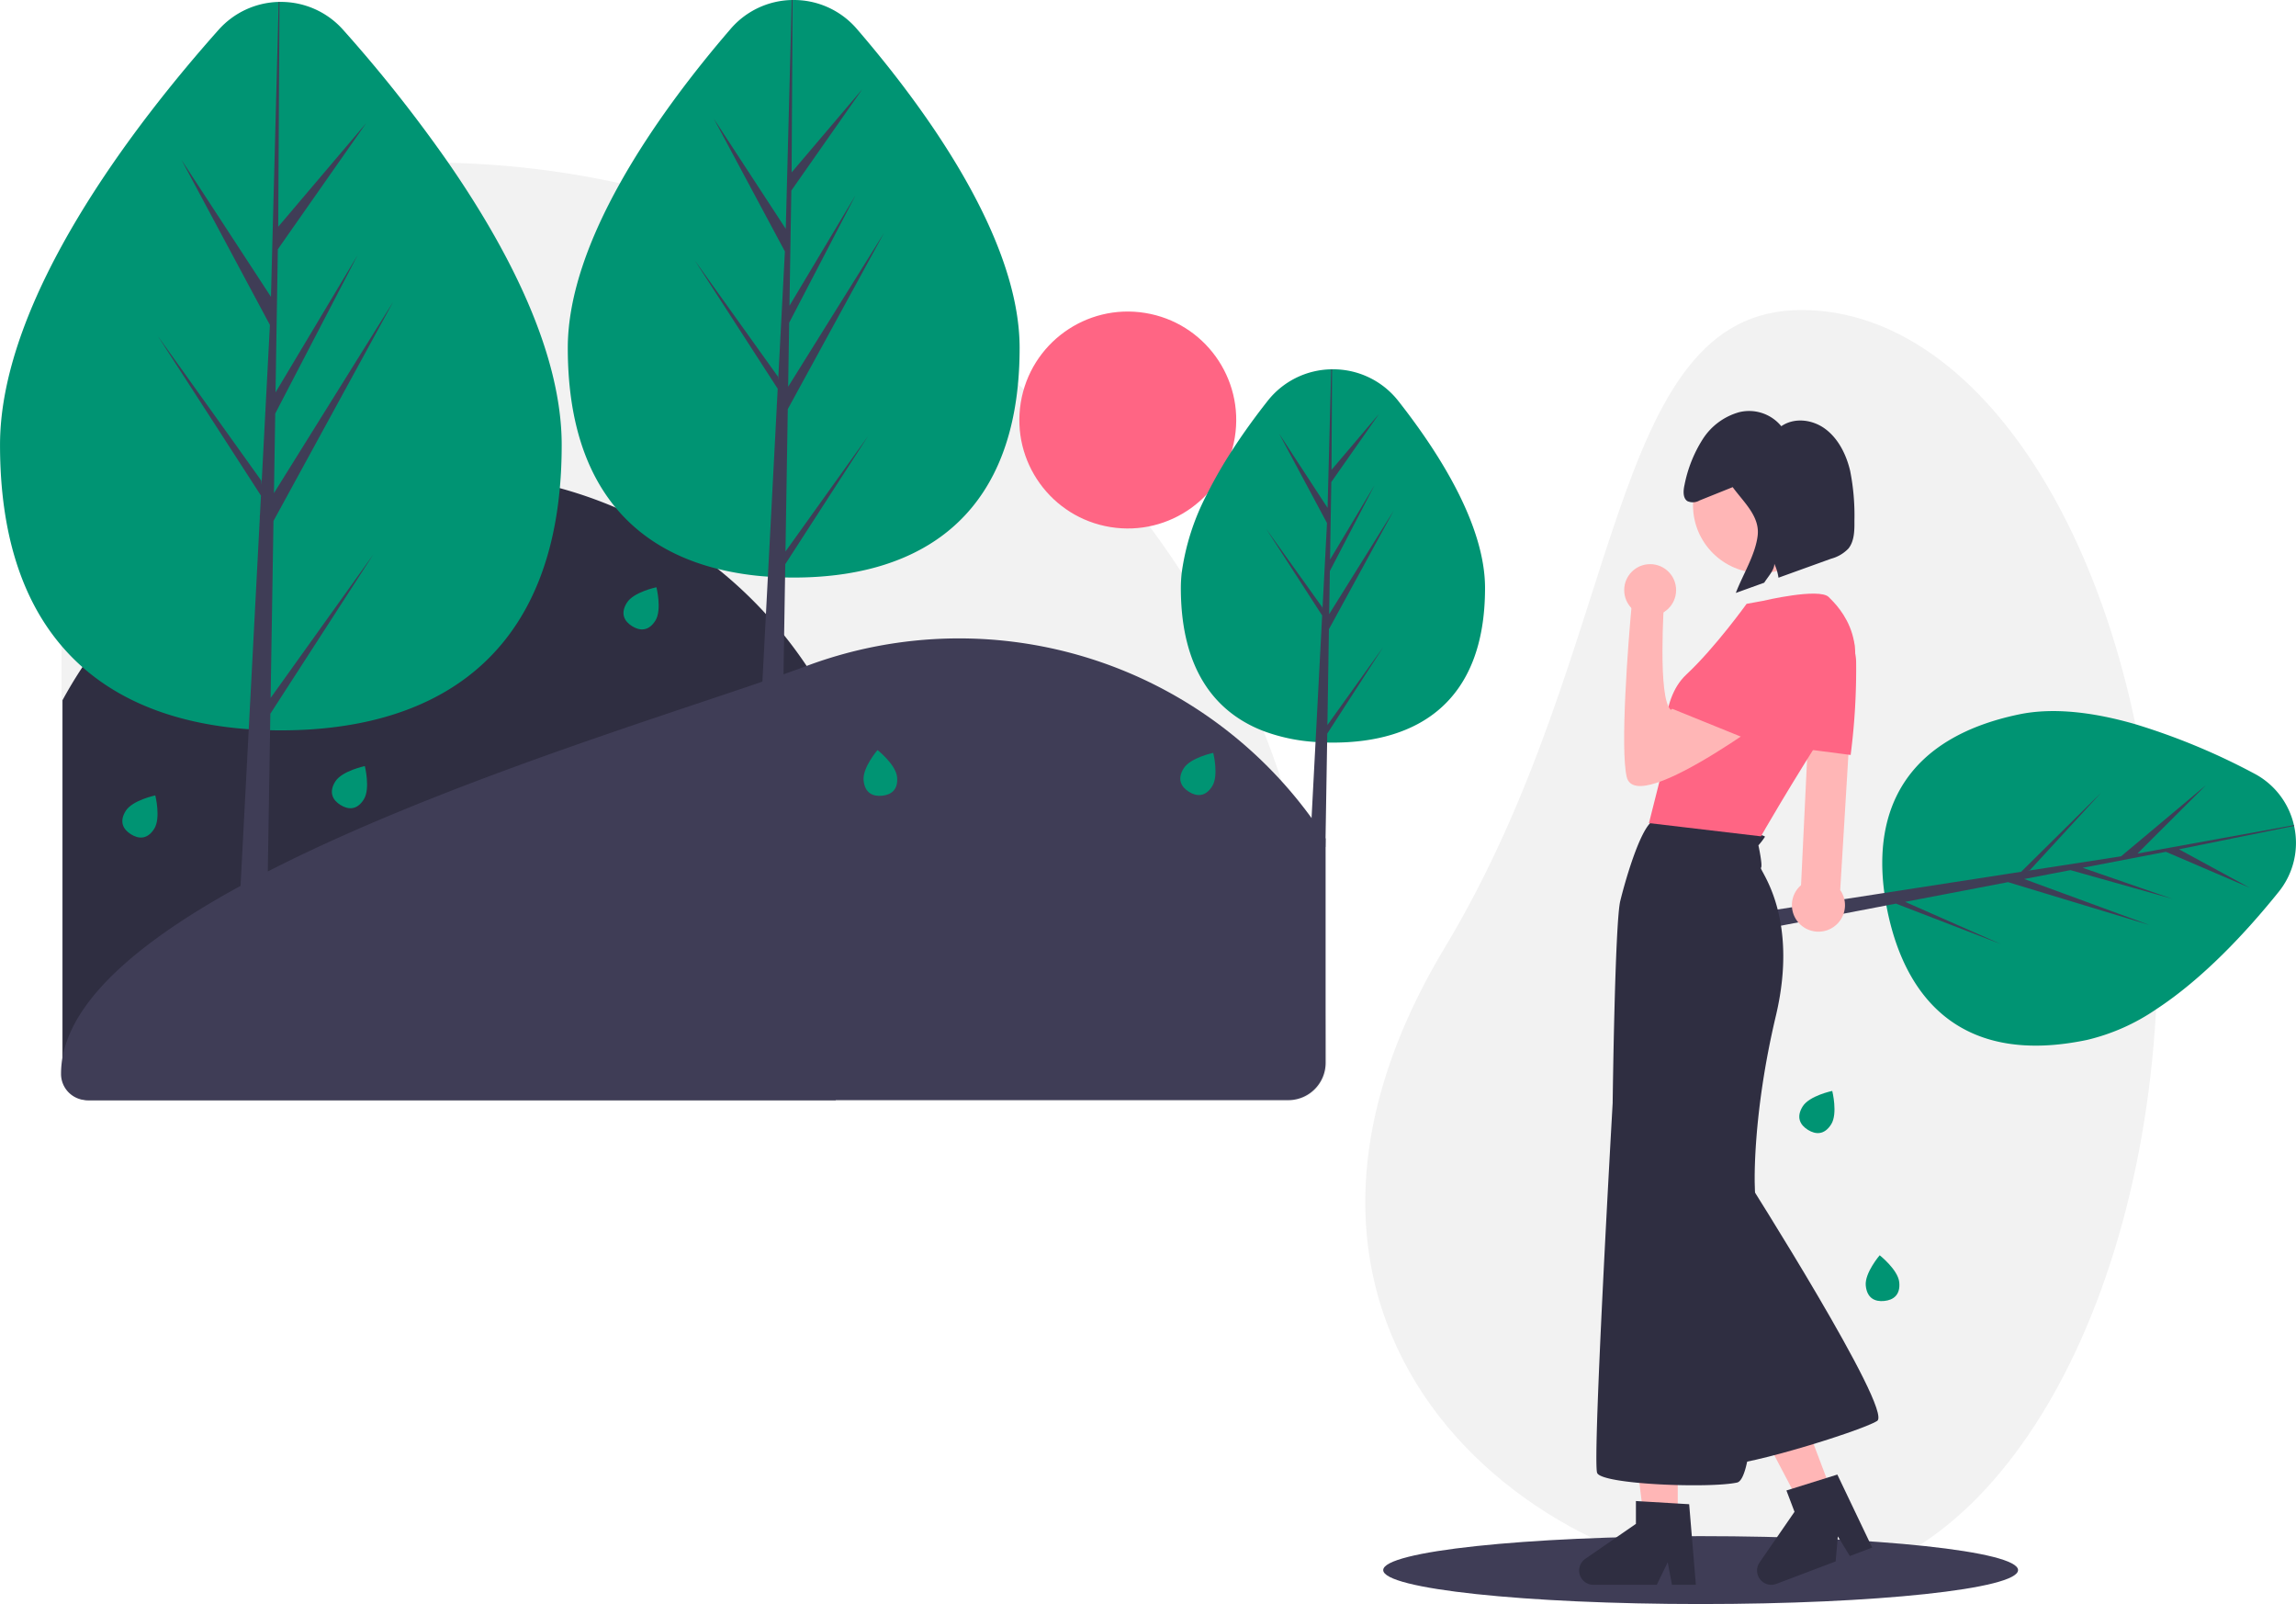 <svg xmlns="http://www.w3.org/2000/svg" width="493" height="344.321" viewBox="0 0 493 344.321">
  <g id="undraw_Art_re_vj2w" transform="translate(0 0.001)">
    <path id="Path_194" data-name="Path 194" d="M327.2,313.851a191.419,191.419,0,0,0-9.413-51.242s0,0,0,0q-1.787-5.446-3.918-10.8-.8-2.013-1.642-4.012A191.944,191.944,0,0,0,296.3,217.8q-3.292-5.08-6.914-9.945a194.841,194.841,0,0,0-18.578-21.489q-4.109-4.109-8.419-7.935c-.416-.373-.832-.742-1.252-1.1a191.829,191.829,0,0,0-33.616-23.564c-.171-.1-.339-.193-.51-.283q-3.671-2.019-7.433-3.867c-.257-.129-.51-.257-.767-.377q-3.221-1.575-6.507-3.022c-.347-.159-.7-.313-1.05-.463-.009,0-.013-.009-.021-.009q-.926-.405-1.852-.8l-.489-.206h0a191.87,191.87,0,0,0-70.061-14.922q-2.328-.058-4.668-.056H92.351a36.462,36.462,0,0,0-9.611,1.282l-.189.051A36.645,36.645,0,0,0,55.769,166.34V325.378a5.841,5.841,0,0,0,2.13,4.514c.009.009.017.013.021.017a5.828,5.828,0,0,0,3.712,1.329H319.186a8.236,8.236,0,0,0,8.226-8.226Q327.412,318.414,327.2,313.851Z" transform="translate(-42.562 -94.877)" fill="#f2f2f2"/>
    <path id="Path_195" data-name="Path 195" d="M231.837,378.524a93.027,93.027,0,0,1-9.562,41.217H61.92a5.649,5.649,0,0,1-5.649-5.649V333.9a93.45,93.45,0,0,1,175.565,44.628Z" transform="translate(-42.849 -183.592)" fill="#2f2e41"/>
    <path id="Path_196" data-name="Path 196" d="M327.066,411.036v48.117a8.013,8.013,0,0,1-8.013,8.013H61.146a5.608,5.608,0,0,1-5.608-5.606V461.5c0-40.078,124.655-74.263,160.1-87.537a93.56,93.56,0,0,1,111.43,37.07Z" transform="translate(-42.43 -231.018)" fill="#3f3d56"/>
    <circle id="Ellipse_83" data-name="Ellipse 83" cx="23.283" cy="23.283" r="23.283" transform="translate(215.449 109.411) rotate(-80.783)" fill="#ff6584"/>
    <path id="Path_197" data-name="Path 197" d="M145.567,144.428q0,4.848-.4,9.255c-3.472,38.335-28.969,52.018-59.9,52.018-.776,0-1.543-.009-2.31-.03-1.543-.03-3.074-.1-4.582-.21-13.884-.982-26.333-5.067-35.716-13.336a45.189,45.189,0,0,1-4.488-4.565c-8.265-9.683-13.207-23.7-13.207-43.132,0-31.58,29.149-69.13,46.917-89.085A17.871,17.871,0,0,1,84.8,49.338h.171A17.84,17.84,0,0,1,98.65,55.344a302.633,302.633,0,0,1,22.578,28.523C134.135,102.535,145.567,124.654,145.567,144.428Z" transform="translate(-24.959 -48.926)" fill="#009473"/>
    <path id="Path_198" data-name="Path 198" d="M103.247,150.379l22.059-30.821-22.115,34.2-.056,3.536-.493,30.328-.18,11.124H96.371l.42-8.033,1.762-33.629,2.379-45.434-.021-.356.043-.064.017-.364.206-3.927L79.01,72.658l22.235,31.065.051.909,1.8-34.327L85.131,36.77l-1.016-1.895,1.2,1.843,18.008,27.554.266-10.249.489-18.587.9-34.473h.171l-.189,34.473-.077,13.786,11.7-13.786,7.189-8.466-5.933,8.466-13.04,18.617-.5,30.739,17.639-29.5L104.241,89.316l-.279,17.091,25.6-41.062L105.84,108.755l-1.976,3.614Z" transform="translate(-45.141 -0.552)" fill="#3f3d56"/>
    <path id="Path_199" data-name="Path 199" d="M406.388,123.065q0,4.077-.356,7.763c-2.906,30.594-23.358,41.525-48.156,41.525-.622,0-1.243-.009-1.856-.021q-1.865-.039-3.686-.176a61.686,61.686,0,0,1-10.742-1.655c-8.762-2.178-16.358-6.391-21.973-13.186-6.421-7.772-10.249-18.917-10.249-34.25,0-11.385,4.711-23.735,11.2-35.343,7.082-12.676,16.281-24.464,23.769-33.148a17.8,17.8,0,0,1,13.13-6.194h.171a17.813,17.813,0,0,1,13.786,6.194C385.774,71.21,406.388,99.248,406.388,123.065Z" transform="translate(-187.453 -48.378)" fill="#009473"/>
    <path id="Path_200" data-name="Path 200" d="M367.466,118.388,385.208,93.6,367.423,121.11l-.047,2.846-.2,12.41-.133,8.385-.206,12.547h-4.9l.574-10.978.759-14.5.42-8.037L365.6,87.237l-.013-.283.03-.051.18-3.455L347.97,55.867l17.884,24.991.043.733,1.445-27.614-2.2-4.111h0L352.077,25.479,367.53,49.129,368.82,0h.172l-.206,37.015,15.2-17.9L368.726,40.907l-.171,10.434-.232,14.292,6.739-11.27,7.45-12.457L375.829,54.74l-7.566,14.532-.223,13.747,15.222-24.412,5.375-8.616-4.865,8.9L367.963,87.816Z" transform="translate(-198.808 -0.003)" fill="#3f3d56"/>
    <path id="Path_201" data-name="Path 201" d="M681.774,280.257c0,24.6-14.622,33.183-32.66,33.183q-.624,0-1.247-.013c-.836-.021-1.663-.056-2.482-.12a38.748,38.748,0,0,1-11.175-2.345c-10.541-4.051-17.751-13.43-17.751-30.705a29.658,29.658,0,0,1,.189-3.3,51.314,51.314,0,0,1,5.431-16.868,96.69,96.69,0,0,1,5.307-9.251c2.469-3.832,5.122-7.463,7.7-10.734a17.759,17.759,0,0,1,13.666-6.794c.06,0,.12,0,.184,0a17.759,17.759,0,0,1,14.214,6.794C672,251.348,681.774,266.8,681.774,280.257Z" transform="translate(-362.905 -154.036)" fill="#009473"/>
    <path id="Path_202" data-name="Path 202" d="M672.375,309.676l11.943-16.688L672.345,311.51l-.03,1.916-.339,20.606-.03,1.839h-3.3l.326-6.22.857-16.345,1.286-24.6-.013-.193.021-.034.124-2.323-12-18.57,12.037,16.825.03.493.973-18.591-10.275-19.187,10.4,15.929.78-29.745c.06,0,.12,0,.184,0l-.12,21.587,10.232-12.05-10.275,14.665-.27,16.649,9.555-15.976-9.594,18.424-.15,9.255,13.867-22.235-13.919,25.463Z" transform="translate(-387.353 -154.036)" fill="#3f3d56"/>
    <path id="Path_203" data-name="Path 203" d="M198.051,439.154c-1.445,2.306-3.321,2.251-5.011,1.191s-2.557-2.724-1.111-5.03S198.274,432,198.274,432,199.5,436.849,198.051,439.154Z" transform="translate(-119.937 -267.554)" fill="#009473"/>
    <path id="Path_204" data-name="Path 204" d="M93.09,453.834c-1.445,2.306-3.321,2.251-5.011,1.191S85.522,452.3,86.967,450s6.345-3.319,6.345-3.319S94.535,451.529,93.09,453.834Z" transform="translate(-59.968 -275.942)" fill="#009473"/>
    <path id="Path_205" data-name="Path 205" d="M464.711,429.775c.267,2.708-1.249,3.812-3.235,4.009s-3.689-.59-3.956-3.3,2.988-6.508,2.988-6.508S464.444,427.067,464.711,429.775Z" transform="translate(-272.088 -262.973)" fill="#009473"/>
    <path id="Path_206" data-name="Path 206" d="M344.115,349.608c-1.445,2.306-3.321,2.251-5.011,1.191s-2.557-2.724-1.111-5.03,6.345-3.32,6.345-3.32S345.56,347.3,344.115,349.608Z" transform="translate(-203.388 -216.393)" fill="#009473"/>
    <path id="Path_207" data-name="Path 207" d="M623.03,432.548c-1.445,2.306-3.321,2.251-5.011,1.191s-2.557-2.724-1.111-5.03,6.345-3.319,6.345-3.319S624.475,430.243,623.03,432.548Z" transform="translate(-362.743 -263.78)" fill="#009473"/>
    <path id="Path_208" data-name="Path 208" d="M879.013,340.365c0,75.521-34.289,135.1-76.516,136.743-55.067,2.145-127.037-52.762-76.516-136.743,38.93-64.714,34.258-136.743,76.516-136.743S879.013,264.844,879.013,340.365Z" transform="translate(-415.688 -137.076)" fill="#f2f2f2"/>
    <path id="Path_209" data-name="Path 209" d="M1052.918,443.268c-6.833,8.492-16.165,18.578-26.311,25.205a44.223,44.223,0,0,1-14.857,6.576c-26.316,5.5-38.768-8.23-42.8-27.524-.094-.45-.184-.9-.261-1.342q-.257-1.35-.433-2.683c-2.4-17.674,4.428-33.221,28.9-38.331,7.574-1.582,16.349-.39,25,2.109a141.638,141.638,0,0,1,25.441,10.545,16.726,16.726,0,0,1,8.6,11.115c.013.056.026.111.034.167A16.719,16.719,0,0,1,1052.918,443.268Z" transform="translate(-563.642 -251.818)" fill="#009473"/>
    <path id="Path_210" data-name="Path 210" d="M994.237,456.344l-15.325,2.941,15.865,5.491,3.361,1.162-3.352-.943-18.5-5.208-9.936,1.908,26.89,9.872-30.358-9.2L940.788,466.6l20.524,9.049-22.492-8.672-2.053.394-9.191,1.762v0L917.841,471l-3.7.712-1.47.283-.737-3.532,1.5-.231,3.073-.476,11.231-1.736,8.6-1.333,26.611-4.119.2-.051.043.017,2.512-.39,17.185-16.992-15.312,16.641-.519.141,20.1-3.112,6.61-5.538,11.625-9.743-11.458,11.437-3.253,3.249,3.489-.634,30.109-5.465c.013.056.026.111.034.167l-24.721,5.02,15.175,8.252-17.987-7.712Z" transform="translate(-531.719 -273.008)" fill="#3f3d56"/>
    <path id="Path_211" data-name="Path 211" d="M935.938,365.7a.061.061,0,0,0-.009-.03,4.516,4.516,0,0,0-.977-1.89,4.57,4.57,0,0,0-3.241-1.569c-.051,0-.1,0-.15,0a4.66,4.66,0,0,0-1.41.206,4.571,4.571,0,0,0-3.176,3.845l-.266,5.525-.8,16.756L925.8,390.7l-1.295,26.993a5.639,5.639,0,0,0-1.942,4.737,5.7,5.7,0,0,0,11.038,1.487c.013-.034.026-.073.039-.107v0a5.666,5.666,0,0,0,.154-3.112,6,6,0,0,0-.446-1.235,5.726,5.726,0,0,0-.433-.72l1.762-29.063,1.059-17.515.279-4.608.013-.2a4.469,4.469,0,0,0,.034-.716.117.117,0,0,0,0-.039A4.589,4.589,0,0,0,935.938,365.7Z" transform="translate(-537.783 -227.678)" fill="#ffb6b6"/>
    <path id="Path_212" data-name="Path 212" d="M927.527,368.488a8.2,8.2,0,0,0-.189-1.751c-.034-.183-.081-.367-.133-.547a8.733,8.733,0,0,0-9.971-6.228c-5.5,1-8.775,2.833-9.748,5.453-.686,1.848-.334,4.321.54,6.936v0a40.849,40.849,0,0,0,2.864,6.374c.21.381.42.759.63,1.127a77.541,77.541,0,0,0,4.612,7.124l.051.073.913.12,1.153.15,7.617.99.48.064.026-.21A142.879,142.879,0,0,0,927.527,368.488Z" transform="translate(-528.974 -226.317)" fill="#ff6584"/>
    <ellipse id="Ellipse_84" data-name="Ellipse 84" cx="68.157" cy="7.287" rx="68.157" ry="7.287" transform="translate(297.006 329.745)" fill="#3f3d56"/>
    <path id="Path_213" data-name="Path 213" d="M826.179,724.4h-7.232l-3.44-27.894h10.674Z" transform="translate(-465.93 -397.939)" fill="#ffb6b6"/>
    <path id="Path_214" data-name="Path 214" d="M840.84,815.688l-.677-8.106-.57-6.859-2.452-.146-7.746-.463-1.235-.073v4.9l-4.192,2.893-2.212,1.53-4.467,3.082a3.06,3.06,0,0,0,1.74,5.577h13.61l1.916-3.956.429-.892.2,1.072v0l.716,3.772h5.131Z" transform="translate(-476.892 -477.833)" fill="#2f2e41"/>
    <path id="Path_215" data-name="Path 215" d="M891.472,713.45l-6.763,2.563-13.1-24.865,9.981-3.783Z" transform="translate(-497.981 -392.719)" fill="#ffb6b6"/>
    <path id="Path_216" data-name="Path 216" d="M929.164,801.112l-6.841-14.33-2.341.733-7.407,2.315-1.183.369,1.736,4.578-7.5,10.871a3.059,3.059,0,0,0,1.389,4.582,2.992,2.992,0,0,0,2,.081h.013a1.5,1.5,0,0,0,.2-.064l12.727-4.822.416-4.711.06-.652.416.677,2.16,3.528,4.8-1.818Z" transform="translate(-527.807 -470.257)" fill="#2f2e41"/>
    <path id="Path_217" data-name="Path 217" d="M966.711,682.775c.267,2.708-1.249,3.812-3.235,4.009s-3.689-.59-3.956-3.3,2.988-6.508,2.988-6.508S966.444,680.067,966.711,682.775Z" transform="translate(-558.9 -407.521)" fill="#009473"/>
    <path id="Path_218" data-name="Path 218" d="M933.091,601.834c-1.445,2.306-3.321,2.251-5.011,1.191s-2.557-2.724-1.111-5.03,6.345-3.319,6.345-3.319S934.536,599.529,933.091,601.834Z" transform="translate(-539.892 -360.5)" fill="#009473"/>
    <path id="Path_219" data-name="Path 219" d="M885.073,638.427s31.66,49.846,28.155,52.081-31.9,11-34.439,9.244-4.592-59.09-4.592-59.09Z" transform="translate(-510.161 -385.496)" fill="#2f2e41"/>
    <path id="Path_220" data-name="Path 220" d="M837.435,458.881c4.652.181,23.774,2.951,23.351,3.676a15.281,15.281,0,0,1-1.39,1.813s.967,4.411.544,4.833,8.277,10.392,3.2,31.78-4.531,36.191-4.531,36.191,2.054,62.715-3.806,63.983-28.941.423-30.028-2.054,3.323-79.39,3.323-79.39.483-38.668,1.631-43.381S834.559,458.817,837.435,458.881Z" transform="translate(-481.826 -282.914)" fill="#2f2e41"/>
    <circle id="Ellipse_85" data-name="Ellipse 85" cx="14.561" cy="14.561" r="14.561" transform="translate(363.523 93.878)" fill="#ffb6b6"/>
    <path id="Path_221" data-name="Path 221" d="M889.549,346.382c2.054,2.054,10.936,10.513,1.269,25.5s-15.83,25.859-15.83,25.859l-24.047-2.84,3.686-14.621s-1.813-11.54,4.35-17.28,12.93-15.165,12.93-15.165l3.49-.637S887.495,344.328,889.549,346.382Z" transform="translate(-496.874 -218.216)" fill="#ff6584"/>
    <path id="Path_222" data-name="Path 222" d="M875.2,369.863s-33.955,26.161-36.131,16.978c-1.414-5.969.236-28.4,1.171-37.96l6.865.077s-1.45,21.086,1.45,23.5c0,0,10.507-10.145,12.685-10S875.2,369.863,875.2,369.863Z" transform="translate(-489.779 -220.068)" fill="#ffb6b6"/>
    <path id="Path_223" data-name="Path 223" d="M895.6,355.409s-4.611,21.4-18.205,24.909l-15.861-6.43s20.169-21.5,27.117-21.741S895.6,355.409,895.6,355.409Z" transform="translate(-502.928 -221.926)" fill="#ff6584"/>
    <circle id="Ellipse_86" data-name="Ellipse 86" cx="5.573" cy="5.573" r="5.573" transform="translate(348.751 121.098)" fill="#ffb6b6"/>
    <path id="Path_224" data-name="Path 224" d="M904.974,277.8a49,49,0,0,0-.917-10.749c-.829-3.5-2.529-6.88-5.284-8.953s-6.667-2.573-9.5-.626a8.941,8.941,0,0,0-8.991-3.024,13.619,13.619,0,0,0-7.949,5.92,28.505,28.505,0,0,0-3.841,9.709c-.274,1.221-.389,2.78.594,3.465a2.836,2.836,0,0,0,2.648-.14l7.1-2.852c2.394,3.273,5.842,6.258,5.367,10.385s-3.234,8.47-4.693,12.326l6.105-2.2c.652-1.088,2.267-2.8,2.152-4.063a10.279,10.279,0,0,1,.9,2.972c0,.008,0,.017,0,.025l11.326-4.088a7.94,7.94,0,0,0,3.694-2.173C904.957,282.158,905,279.876,904.974,277.8Z" transform="translate(-506.791 -165.983)" fill="#2f2e41"/>
  </g>
</svg>
